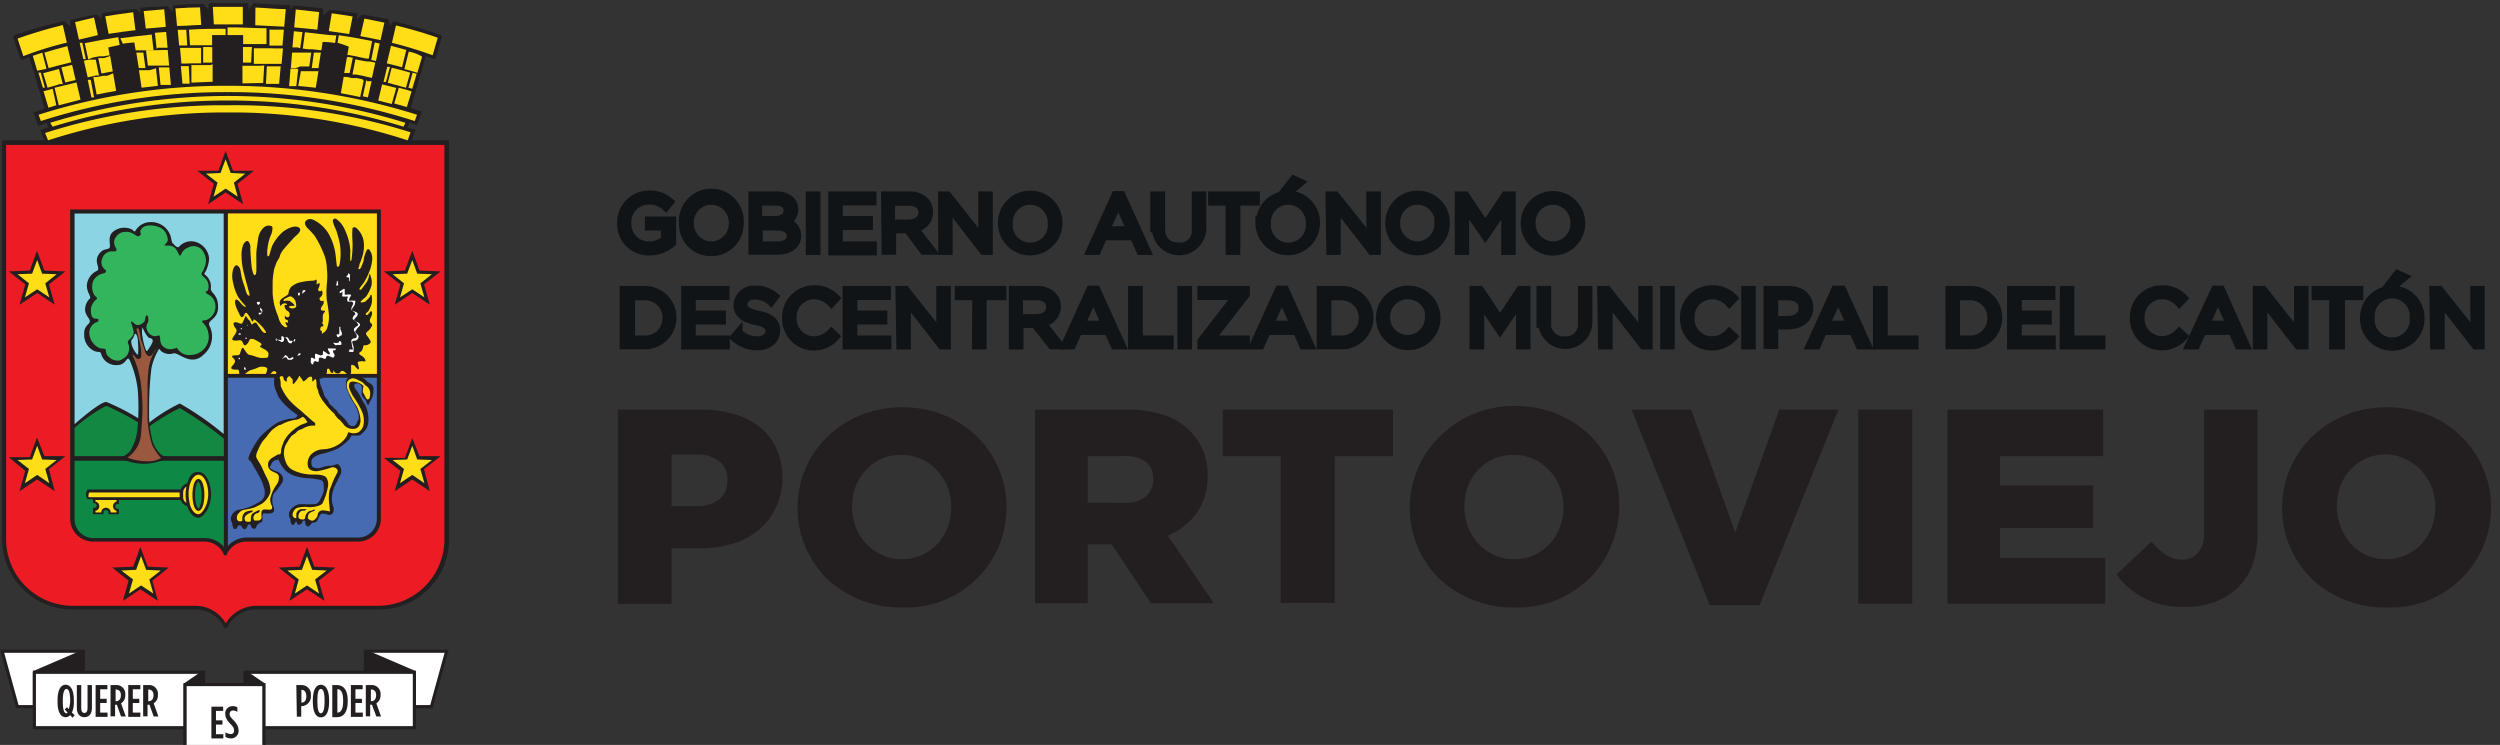 <svg id="Layer_1" data-name="Layer 1" xmlns="http://www.w3.org/2000/svg" viewBox="0 0 142.5 42.46"><rect x="0" y="0" width="142.5" height="42.46" fill="#333333" stroke="none"/><defs><style>.cls-1,.cls-12,.cls-13{fill:#231f20;}.cls-2{fill:#ed1c24;}.cls-3{fill:#8ad4e4;}.cls-4{fill:#138843;}.cls-5{fill:#476bb3;}.cls-6{fill:#ffde17;}.cls-7{fill:#0d8845;}.cls-8{fill:#33b55e;}.cls-9{fill:#9a583e;}.cls-10,.cls-11{fill:#fff;}.cls-11,.cls-12{stroke:#231f20;stroke-width:0.18px;}.cls-11,.cls-13{stroke-miterlimit:10;}.cls-12{stroke-linejoin:bevel;}.cls-13{stroke:#101417;stroke-width:0.48px;}</style></defs><title>portoviejo</title><path class="cls-1" d="M25.13,2a26.75,26.75,0,0,0-2.6-.77h0a.11.11,0,0,0-.11,0l-.2.27-.06-.34a.1.1,0,0,0-.08-.09h0C21.61,1,21.2.92,20.72.83h0a.11.11,0,0,0-.1,0l-.31.31.05-.28a.1.1,0,0,0,0-.1.1.1,0,0,0-.07,0C19.79.67,19.44.62,19,.57l-.13,0h0a.11.11,0,0,0-.09,0L18.42.9V.59a.12.12,0,0,0-.1-.12h0c-.55-.07-.92-.1-1.52-.15h0s-.07,0-.1,0l-.15.24V.4c0-.05,0-.1-.1-.11h0c-.62,0-1.27-.08-1.92-.1h0a.12.12,0,0,0-.08,0l-.29.35V.28A.11.11,0,0,0,14,.18H12a.11.11,0,0,0-.11.11V.57L11.61.23a.12.12,0,0,0-.08,0h0c-.61,0-1,0-1.59.08h0a.11.11,0,0,0-.1.11l0,.29L9.55.35a.12.12,0,0,0-.1,0h0L8.1.43h0C8,.44,8,.49,8,.54V.77L7.78.52a.1.1,0,0,0-.1,0h0C7.06.55,6.5.63,5.87.74h0a.11.11,0,0,0-.09.11v.24L5.53.84a.11.11,0,0,0-.1,0h0c-.54.1-.77.15-1.27.26h0A.13.13,0,0,0,4,1.18v.33l-.31-.29a.14.14,0,0,0-.11,0h0A23.27,23.27,0,0,0,.83,2a.11.11,0,0,0-.07.14l.4,1.19a.11.11,0,0,0,.06.07.14.14,0,0,0,.09,0l.36-.14.87,2.92L2,6.38l-.11,0,.28.78.1,0L2.66,7l.09.26-.35.11-.11,0,.32.88.1,0H23.27l.11,0,.31-.88-.11,0-.35-.11.1-.26.35.11.1,0,.28-.78-.11,0-.54-.17.86-2.95a4.29,4.29,0,0,1,.42.15h.09a.13.13,0,0,0,.06-.07l.35-1.19A.11.11,0,0,0,25.13,2Z"/><path class="cls-1" d="M35.22,23.35H40a6.27,6.27,0,0,1,1.9.27,4,4,0,0,1,1.45.76,3.26,3.26,0,0,1,.92,1.22,3.91,3.91,0,0,1,.33,1.64v0A3.86,3.86,0,0,1,44.19,29a3.46,3.46,0,0,1-1,1.25,4.25,4.25,0,0,1-1.5.76,6.82,6.82,0,0,1-1.9.25H38.28v3.16H35.22Zm4.51,5.5A2,2,0,0,0,41,28.46a1.3,1.3,0,0,0,.46-1.05v0A1.3,1.3,0,0,0,41,26.29a2,2,0,0,0-1.3-.38H38.28v2.94Z"/><path class="cls-1" d="M51.4,34.63A6.17,6.17,0,0,1,49,34.18,6,6,0,0,1,47.15,33a5.76,5.76,0,0,1-1.24-1.82,5.55,5.55,0,0,1-.45-2.23v0a5.61,5.61,0,0,1,1.71-4.06,5.94,5.94,0,0,1,1.89-1.23,6.47,6.47,0,0,1,4.74,0,5.76,5.76,0,0,1,1.88,1.22,5.65,5.65,0,0,1,1.24,1.82,5.51,5.51,0,0,1,.45,2.22v0a5.64,5.64,0,0,1-.45,2.24A5.55,5.55,0,0,1,55.66,33a5.83,5.83,0,0,1-1.89,1.23A6.17,6.17,0,0,1,51.4,34.63Zm0-2.76a2.74,2.74,0,0,0,1.16-.24,2.6,2.6,0,0,0,.88-.64,2.91,2.91,0,0,0,.58-.94,3.33,3.33,0,0,0,.2-1.14v0a3.28,3.28,0,0,0-.2-1.13,3,3,0,0,0-.59-.95,2.84,2.84,0,0,0-.9-.66,2.77,2.77,0,0,0-1.16-.24,2.88,2.88,0,0,0-1.15.23,2.73,2.73,0,0,0-.88.65,2.68,2.68,0,0,0-.57.93,3.33,3.33,0,0,0-.2,1.14v0a3.33,3.33,0,0,0,.2,1.14,3.27,3.27,0,0,0,.58.95,2.81,2.81,0,0,0,.9.65A2.55,2.55,0,0,0,51.42,31.87Z"/><path class="cls-1" d="M59,23.35h5.23a6.47,6.47,0,0,1,2.16.32,3.71,3.71,0,0,1,1.44.89,3.42,3.42,0,0,1,1,2.57v0a3.5,3.5,0,0,1-.62,2.12,3.92,3.92,0,0,1-1.65,1.28l2.63,3.85H65.6l-2.23-3.35H62v3.35H59Zm5.09,5.31a1.88,1.88,0,0,0,1.21-.35,1.18,1.18,0,0,0,.43-1v0a1.17,1.17,0,0,0-.44-1A2.08,2.08,0,0,0,64,26H62v2.65Z"/><path class="cls-1" d="M73,26H69.7V23.35h9.7V26H76.08v8.37H73Z"/><path class="cls-1" d="M86.3,34.63a6.14,6.14,0,0,1-2.37-.45A5.93,5.93,0,0,1,82.05,33a5.65,5.65,0,0,1-1.69-4.05v0a5.59,5.59,0,0,1,.45-2.23,5.67,5.67,0,0,1,1.25-1.83A6,6,0,0,1,84,23.59a6.1,6.1,0,0,1,2.37-.45,6.17,6.17,0,0,1,2.37.45,5.87,5.87,0,0,1,1.88,1.22,5.59,5.59,0,0,1,1.68,4v0a5.81,5.81,0,0,1-.44,2.24A5.55,5.55,0,0,1,90.56,33a6,6,0,0,1-1.9,1.23A6.09,6.09,0,0,1,86.3,34.63Zm0-2.76a2.77,2.77,0,0,0,1.16-.24,2.6,2.6,0,0,0,.88-.64,2.73,2.73,0,0,0,.57-.94,3.12,3.12,0,0,0,.21-1.14v0a3.06,3.06,0,0,0-.21-1.13,2.79,2.79,0,0,0-.58-.95,3,3,0,0,0-.9-.66,2.77,2.77,0,0,0-1.16-.24,2.84,2.84,0,0,0-1.15.23,2.88,2.88,0,0,0-.89.65,3,3,0,0,0-.57.93,3.33,3.33,0,0,0-.19,1.14v0a3.11,3.11,0,0,0,.2,1.14,3.07,3.07,0,0,0,.58.95,2.77,2.77,0,0,0,.89.65A2.63,2.63,0,0,0,86.32,31.87Z"/><path class="cls-1" d="M93,23.35H96.4l2.51,7,2.51-7h3.37L100.3,34.49H97.46Z"/><path class="cls-1" d="M105.92,23.35H109V34.41h-3.08Z"/><path class="cls-1" d="M111,23.35h8.88V26H114v1.67h5.31v2.42H114V31.8H120v2.61h-9Z"/><path class="cls-1" d="M124.53,34.6a5.72,5.72,0,0,1-1.31-.14,4.58,4.58,0,0,1-1.06-.4,4.36,4.36,0,0,1-.86-.59,4.54,4.54,0,0,1-.66-.73l2-1.87a4,4,0,0,0,.82.76,1.6,1.6,0,0,0,.91.27,1.17,1.17,0,0,0,.92-.39,1.68,1.68,0,0,0,.34-1.16v-7h3.05v7a5.41,5.41,0,0,1-.27,1.8,3.5,3.5,0,0,1-.82,1.31,3.64,3.64,0,0,1-1.32.84A5.11,5.11,0,0,1,124.53,34.6Z"/><path class="cls-1" d="M136,34.63a6.17,6.17,0,0,1-2.37-.45A6,6,0,0,1,131.77,33a5.76,5.76,0,0,1-1.24-1.82,5.55,5.55,0,0,1-.45-2.23v0a5.61,5.61,0,0,1,1.71-4.06,6,6,0,0,1,1.9-1.23,6.44,6.44,0,0,1,4.73,0,5.76,5.76,0,0,1,1.88,1.22,5.65,5.65,0,0,1,1.24,1.82,5.51,5.51,0,0,1,.45,2.22v0a5.64,5.64,0,0,1-.45,2.24A5.55,5.55,0,0,1,140.28,33a5.83,5.83,0,0,1-1.89,1.23A6.1,6.1,0,0,1,136,34.63Zm0-2.76a2.72,2.72,0,0,0,1.15-.24,2.64,2.64,0,0,0,.89-.64,3.07,3.07,0,0,0,.57-.94,3.33,3.33,0,0,0,.2-1.14v0a3.28,3.28,0,0,0-.2-1.13,3,3,0,0,0-.59-.95,2.84,2.84,0,0,0-.9-.66A2.74,2.74,0,0,0,136,25.9a2.8,2.8,0,0,0-1.14.23,2.77,2.77,0,0,0-.89.65,2.68,2.68,0,0,0-.57.93,3.33,3.33,0,0,0-.2,1.14v0a3.12,3.12,0,0,0,.21,1.14A3,3,0,0,0,134,31a2.81,2.81,0,0,0,.9.65A2.6,2.6,0,0,0,136.05,31.87Z"/><path class="cls-1" d="M.12,8V30.58h0v.16a4,4,0,0,0,4,4h7a1.82,1.82,0,0,1,1.64,1,.12.12,0,0,0,.1.07.14.14,0,0,0,.11-.07,1.81,1.81,0,0,1,1.63-1h7a4,4,0,0,0,4-4V8Z"/><path class="cls-2" d="M4.13,34.53h7a2,2,0,0,1,1.74,1,2.05,2.05,0,0,1,1.74-1h7a3.79,3.79,0,0,0,3.72-3.74V8.26H.35V30.8a3.8,3.8,0,0,0,3.74,3.73Z"/><path class="cls-1" d="M4,11.94V29.57a1.3,1.3,0,0,0,1.3,1.3h6.34a1.21,1.21,0,0,1,1.1.69s0,.1.1.1.11-.1.11-.1a1.21,1.21,0,0,1,1.1-.69H20.4a1.3,1.3,0,0,0,.93-.38,1.32,1.32,0,0,0,.38-.92V11.94Zm9,9.37V12.17h8.49v9.14Z"/><path class="cls-3" d="M4.25,24.18s1.42-1.27,1.81-1.27a12.18,12.18,0,0,1,2.33,1.27A9.15,9.15,0,0,1,10.25,23a16.88,16.88,0,0,1,2.5,1.74V12.17H4.25Z"/><path class="cls-4" d="M4.25,26h8.51V25a21.8,21.8,0,0,0-2.51-1.74,11.63,11.63,0,0,0-1.86,1.14,15.76,15.76,0,0,0-2.33-1.27,9.12,9.12,0,0,0-1.81,1.26Z"/><path class="cls-5" d="M20.43,30.64H14.07a1.45,1.45,0,0,0-1.08.48V21.53h8.49v8A1.07,1.07,0,0,1,20.43,30.64Z"/><rect class="cls-6" x="12.99" y="12.17" width="8.49" height="9.14"/><path class="cls-7" d="M11.66,30.67H5.32a1.08,1.08,0,0,1-1.07-1.08V26.26h8.51v4.91A1.44,1.44,0,0,0,11.66,30.67Z"/><path class="cls-1" d="M6.8,28.5h3.5a.54.54,0,0,0,.38.35c.12.4.35.66.63.66s.72-.58.72-1.31-.32-1.3-.72-1.3-.51.26-.63.65a.56.56,0,0,0-.38.35H5l0,0a.42.42,0,0,0-.1.28.39.39,0,0,0,.1.28l0,0H5.3v.22h.07a.14.14,0,0,1,.14.14.13.13,0,0,1-.14.13H5.3v.36h.6v-.07c0-.11,0-.16.14-.16s.14.05.14.16v.07h.6V29H6.71a.14.14,0,0,1-.14-.13.14.14,0,0,1,.14-.14h.07v-.21Zm4.5.46c-.05,0-.18-.26-.18-.75s.13-.75.18-.75.19.27.19.75S11.36,29,11.3,29Z"/><path class="cls-6" d="M5.05,28.2a.29.29,0,0,0,0,.14h5.19v-.27H5.09A.34.34,0,0,0,5.05,28.2Z"/><path class="cls-6" d="M10.44,28.07v.27a.35.35,0,0,0,.19.32,2.16,2.16,0,0,1-.05-.46,2.24,2.24,0,0,1,.05-.46A.37.37,0,0,0,10.44,28.07Z"/><path class="cls-6" d="M11.31,27.06c-.21,0-.4.24-.5.59a.1.1,0,0,0,0,0,2.1,2.1,0,0,0-.06.51,2,2,0,0,0,.06.51.13.13,0,0,1,0,.05c.1.35.29.59.5.59s.56-.53.56-1.15S11.61,27.06,11.31,27.06Zm0,2.06c-.23,0-.34-.47-.34-.91s.11-.91.34-.91.34.48.34.91S11.54,29.12,11.3,29.12Z"/><path class="cls-1" d="M11.86,11.64l.33-1.16-.95-.75,1.21,0,.41-1.13.42,1.13,1.2,0-.94.75.32,1.16-1-.67Z"/><polygon class="cls-6" points="12.86 10.75 13.55 11.21 13.33 10.41 13.98 9.9 13.15 9.86 12.86 9.08 12.57 9.86 11.74 9.9 12.4 10.41 12.17 11.21 12.86 10.75"/><path class="cls-1" d="M1.11,17.37l.33-1.16L.5,15.47l1.2-.05.41-1.13.42,1.13,1.2.05-.94.74.33,1.16-1-.67Z"/><polygon class="cls-6" points="2.12 16.49 2.81 16.95 2.58 16.15 3.23 15.63 2.4 15.6 2.12 14.82 1.83 15.6 1 15.63 1.65 16.15 1.42 16.95 2.12 16.49"/><path class="cls-1" d="M22.5,17.37l.32-1.16-.94-.74,1.2-.05.42-1.13.41,1.13,1.21.05-.95.74.33,1.16-1-.67Z"/><polygon class="cls-6" points="23.5 16.49 24.19 16.95 23.96 16.15 24.62 15.63 23.78 15.6 23.5 14.82 23.21 15.6 22.38 15.63 23.03 16.15 22.8 16.95 23.5 16.49"/><path class="cls-1" d="M1.11,28l.33-1.16L.5,26.06l1.2,0,.41-1.13L2.53,26l1.2,0-.94.74L3.12,28l-1-.67Z"/><polygon class="cls-6" points="2.12 27.07 2.81 27.54 2.58 26.73 3.23 26.22 2.4 26.19 2.12 25.41 1.83 26.19 1 26.22 1.65 26.73 1.42 27.54 2.12 27.07"/><path class="cls-1" d="M22.5,28l.32-1.16-.94-.74,1.2,0,.42-1.13L23.91,26l1.21,0-.95.74L24.5,28l-1-.67Z"/><polygon class="cls-6" points="23.5 27.07 24.19 27.54 23.96 26.73 24.62 26.22 23.78 26.19 23.5 25.41 23.21 26.19 22.38 26.22 23.03 26.73 22.8 27.54 23.5 27.07"/><path class="cls-1" d="M7,34.25l.33-1.15-.94-.75,1.2-.05L8,31.17l.42,1.13,1.2.05-.94.75L9,34.25l-1-.66Z"/><polygon class="cls-6" points="8.04 33.37 8.74 33.83 8.51 33.03 9.16 32.52 8.33 32.48 8.04 31.7 7.76 32.48 6.92 32.52 7.58 33.03 7.35 33.83 8.04 33.37"/><path class="cls-1" d="M16.5,34.25l.32-1.15-.94-.75,1.2-.05.42-1.13.42,1.13,1.2.05-.95.75.33,1.15-1-.66Z"/><polygon class="cls-6" points="17.5 33.37 18.19 33.83 17.96 33.03 18.62 32.52 17.79 32.48 17.5 31.7 17.21 32.48 16.38 32.52 17.03 33.03 16.81 33.83 17.5 33.37"/><path class="cls-1" d="M12.43,17.49c0-.76-.47-.78-.41-1.09a.82.82,0,0,0-.3-.71c-.13-.12-.07-.08,0-.22a1.87,1.87,0,0,0,.2-.72,1.08,1.08,0,0,0-.71-.94.91.91,0,0,0-1,.25c-.11.1-.24-.08-.35-.18s-.06-.32-.22-.62a1.16,1.16,0,0,0-1.08-.6,1,1,0,0,0-.85.51c-.06.07-.17-.08-.17-.08a1,1,0,0,0-1.13.15c-.31.3-.06.79-.18.9s-.39,0-.63.41.14.75-.06.88a1,1,0,0,0-.59.83c0,.43.26.63.18.75a.86.86,0,0,0-.28.62c0,.35.28.52.27.69s-.35.25-.32.74a1,1,0,0,0,.52.92c.28.15.41,0,.45.21a.88.88,0,0,0,.9.62c.56,0,.54-.57.72-.29a5.92,5.92,0,0,1,.46,1.67,13.05,13.05,0,0,1,0,2.07,3.06,3.06,0,0,1-.42,1.43,1,1,0,0,1-.69.39l-.16.14h.49a3.33,3.33,0,0,0,1.2.22,3.5,3.5,0,0,0,1.05-.22h.78v-.15c-.56,0-.73,0-.95-.19a1.74,1.74,0,0,1-.49-.9,5.69,5.69,0,0,1-.16-1.54A19.09,19.09,0,0,1,8.63,21,3.41,3.41,0,0,1,9,20c.08-.14.06-.15.17,0a.75.75,0,0,0,.72.14c.3-.06,1,.77,1.71.08a1.35,1.35,0,0,0,.34-1.65C11.77,18.23,12.44,18.24,12.43,17.49ZM7.87,20.17c0,.1-.08,0-.08,0a1.35,1.35,0,0,1-.22-.35.85.85,0,0,1-.09-.36c0-.09.07-.13.12-.22s.08-.28.16-.19a.8.8,0,0,1,.1.42A3.84,3.84,0,0,1,7.87,20.17Zm.76-.53a2.57,2.57,0,0,1-.2.3c0,.07-.08.1-.12,0a3.44,3.44,0,0,1-.19-.76,1.16,1.16,0,0,1,0-.5c0-.08,0,0,.06.1a1.51,1.51,0,0,0,.25.42c.07.09.16.05.24.13S8.68,19.53,8.63,19.64Z"/><path class="cls-6" d="M5.44,28.59a.27.27,0,0,1,0,.53v.09h.33a.27.27,0,0,1,.54,0h.33v-.09a.28.28,0,0,1-.2-.26.28.28,0,0,1,.2-.27V28.5H5.44Z"/><path class="cls-6" d="M13,5.25A34.45,34.45,0,0,1,23.64,6.9l.13-.36A35.75,35.75,0,0,0,13,4.89,35.29,35.29,0,0,0,2.2,6.54l.13.36A34.46,34.46,0,0,1,13,5.25Z"/><path class="cls-6" d="M2.57,7.58,2.74,8A32.5,32.5,0,0,1,13,6.41,32.22,32.22,0,0,1,23.24,8l.16-.46A33.21,33.21,0,0,0,13,6,33.23,33.23,0,0,0,2.57,7.58Z"/><path class="cls-6" d="M2.86,7,3,7.22A33.7,33.7,0,0,1,13,5.73,33.68,33.68,0,0,1,23,7.22L23.11,7A34.23,34.23,0,0,0,13,5.47,34.3,34.3,0,0,0,2.86,7Z"/><path class="cls-6" d="M1,2.2l.33,1a19.16,19.16,0,0,1,2.48-.77l-.23-1A26.59,26.59,0,0,0,1,2.2Z"/><path class="cls-6" d="M22.34,2.44a22.09,22.09,0,0,1,2.32.71l.29-1c-.73-.26-1.53-.49-2.38-.7Z"/><path class="cls-6" d="M20.54,2.06c.4.07.78.15,1.15.23l.22-1-1.14-.23Z"/><path class="cls-6" d="M4.28,1.26l.22,1L5.58,2,5.36,1Z"/><path class="cls-6" d="M8.77,3.93,8.52,4,8.13,4,7.92,4l.15,1L9,4.89l-.11-1Z"/><path class="cls-6" d="M5.93,3.31l-.25,0-.08,0,.18.87h.08l.23-.05.34-.06-.15-.88Z"/><path class="cls-6" d="M9.65,3.84l-.26,0-.27,0H9.05l.1,1,.59,0Z"/><path class="cls-6" d="M6.11,4.32l-.23,0-.36.07-.2,0,.19,1c.36-.07.74-.15,1.11-.21l-.17-1Z"/><path class="cls-6" d="M7.66,2.42l.07.45h0l.19,0,.43,0,.23,0,.17,0-.1-.9c-.61.06-1.21.13-1.79.21L7,2.49C7.32,2.44,7.66,2.42,7.66,2.42Z"/><path class="cls-6" d="M8,3,7.77,3h0l.14.88h0l.18,0,.2,0L8.17,3Z"/><path class="cls-6" d="M9,2.72l.25,0,.3,0-.08-.9-.64.05.1.91Z"/><path class="cls-6" d="M9,2.86l-.35,0-.27,0H8.32l.11.88H8.5l.23,0,.38,0,.24,0,.29,0-.08-.89-.26,0Z"/><path class="cls-6" d="M5.29,3.28l.36-.07.25,0,.35-.06-.08-.44s.29-.08.65-.15l-.08-.44c-.66.1-1.29.21-1.91.34l.2.92Z"/><path class="cls-6" d="M4.69,2.44l-.15,0,.21.93.14,0Z"/><path class="cls-6" d="M5,4.55l.21,1,.15,0-.19-1Z"/><path class="cls-6" d="M5.49,4.3l.15,0L5.46,3.4l-.15,0-.24,0-.29.06L5,4.41l.27-.06Z"/><path class="cls-6" d="M20.87,3.5l-.38-.07-.23-.05h0l-.17.87h0l.22,0,.37.07.24.06.28.06.19-.87-.28-.06Z"/><path class="cls-6" d="M17.89,3l-.12.88.38,0h0l.14-.88h-.05Z"/><path class="cls-6" d="M19.77,3.29l-.15.87h.05l.26,0,.18-.87-.28-.05Z"/><path class="cls-6" d="M21.17,3.42l.26.06.21-1-.28-.06-.2,1Z"/><path class="cls-6" d="M16.83,3.91l-.27,0-.08,1,.41,0L17,3.93Z"/><path class="cls-6" d="M18.08,4.06l-.39,0-.24,0-.3,0L17,4.9,18,5l.15-.94Z"/><path class="cls-6" d="M17.59,2.81a2,2,0,0,1,.24,0l.41.05h.08l.07-.47s.34,0,.71.06l.07-.43C18.59,2,18,1.9,17.38,1.84l-.12.93Z"/><path class="cls-6" d="M17.11,2.75l.13-.92-.49-.05-.08.92.28,0Z"/><path class="cls-6" d="M20.66,4.52l-.32-.07-.27,0-.35-.07-.13,0-.16.93,1.1.22.2-.92Z"/><path class="cls-6" d="M20.88,4.57l-.2.92.29.06.21-.92-.24,0Z"/><path class="cls-6" d="M17.1,3.79l.39,0h.14L17.74,3l-.18,0-.36,0-.28,0-.27,0-.07.88.29,0Z"/><path class="cls-6" d="M19.88,2.66l-.08.48.11,0,.38.07.26.06.34.07.13,0,.19-1c-.61-.12-1.24-.24-1.9-.33l-.07.43A5.62,5.62,0,0,1,19.88,2.66Z"/><path class="cls-6" d="M15.35,2.75c-.17,0-.34,0-.51,0l-.31,0h-.06l0,.89h.38l.48,0,.33,0,.39,0,.08-.88-.41,0Z"/><path class="cls-6" d="M15.28,3.78h-.07l-.05,1,.75,0,.09-1-.38,0Z"/><path class="cls-6" d="M13.85,2.68l0,.89h.46l.05-.89h-.48Z"/><path class="cls-6" d="M15.36,1.69l0,.91h0l.33,0,.41,0,.08-.91Z"/><path class="cls-6" d="M12,2.68h-.42l0,.89h.52l0-.88Z"/><path class="cls-6" d="M10.83,2.58l.44,0h.25l.49,0h.08V2l.77,0V1.64c-.7,0-1.4,0-2.09.05l.06.89Z"/><path class="cls-6" d="M13.86,2v.51H14l.55,0h.32l.32,0,0-.9c-.73,0-1.47-.06-2.22-.05V2C13.38,2,13.86,2,13.86,2Z"/><path class="cls-6" d="M10.67,2.59l-.05-.89-.49,0,.08.89.35,0Z"/><path class="cls-6" d="M10.62,3.77l-.31,0,.09,1,.41,0-.05-1Z"/><path class="cls-6" d="M10.9,3.61l.39,0h.17l0-.88h-.18l-.4,0-.31,0-.31,0,.08.89.31,0Z"/><path class="cls-6" d="M14.81,3.75l-.32,0h-.67l0,1L15,4.73l.06-1Z"/><path class="cls-6" d="M12,3.71l-.44,0H11.3l-.39,0,0,1,1.21-.05,0-1Z"/><path class="cls-6" d="M3.37,4.79l.21,0-.22-.86-.9.24L2.71,5l.66-.19Z"/><path class="cls-6" d="M3.5,3.84l.22.86.59-.14h0l-.2-.86h0Z"/><path class="cls-6" d="M2.48,5.2h0l.28.94L3.21,6,3,5.06Z"/><path class="cls-6" d="M2.65,3.92,2.41,3l-.54.18.25.85h0Z"/><path class="cls-6" d="M4.06,3.55h0l-.22-.92c-.45.11-.92.25-1.31.37l.24.88C3.21,3.76,3.64,3.65,4.06,3.55Z"/><path class="cls-6" d="M2.56,5l-.24-.86-.13,0h0l.25.85h0Z"/><path class="cls-6" d="M4.36,4.7h0L3.11,5l.24,1,1.24-.32Z"/><path class="cls-6" d="M22,4.67l.23-.86-.16,0-.21.86h0Z"/><path class="cls-6" d="M22.91,3.85l.25-1-.87-.24-.24,1,.85.22Z"/><path class="cls-6" d="M22.54,5l-.76-.19-.22.92.77.2L22.59,5Z"/><path class="cls-6" d="M23.3,2.94l-.25,1c.25.06.5.13.74.21l.27-.92C23.9,3.12,23.62,3,23.3,2.94Z"/><path class="cls-6" d="M22.73,5l-.26.9.72.2.27-.89-.26-.08Z"/><path class="cls-6" d="M22.88,4l-.55-.14-.23.86.46.12.25.07.33.09.24-.86L22.89,4Z"/><path class="cls-6" d="M23.28,5l.22.06.25-.85-.23-.07Z"/><path class="cls-8" d="M7.13,13.22a.61.61,0,0,0-.5.26.48.48,0,0,0-.09.5c0,.08.12.2.1.26s0,.1-.21.09a.57.57,0,0,0-.6.4.53.53,0,0,0,.16.64c.13.1,0,.19-.07.21a.85.85,0,0,0-.56.35.91.91,0,0,0,0,.86c.08.15.26.16.12.29a.79.79,0,0,0-.3.6c0,.34.1.47.23.48s.18,0,.2.06,0,.1-.09.14a.65.65,0,0,0-.43.63,1,1,0,0,0,.58.85c.19.05.34,0,.36.12s0,.25.21.41a.69.69,0,0,0,.56.18,1,1,0,0,0,.46-.32.77.77,0,0,0,.07-.58c-.06-.14-.06-.19,0-.25s.31-.26.29-.47a2.71,2.71,0,0,0-.15-.54c0-.06,0-.08.06-.05s.19.19.32.19a.5.5,0,0,0,.42-.28c0-.18.08-.32.11-.28s.07.05.08.25-.18.33-.09.54a.53.53,0,0,0,.31.37c.26.09.32-.05.4,0s0,.24.12.5a.59.59,0,0,0,.67.25c.2,0,.15-.13.25,0a.8.8,0,0,0,.8.35,1.07,1.07,0,0,0,.72-.35,1,1,0,0,0,.23-.91c-.07-.47-.4-.59-.34-.67s.16,0,.34-.11a.84.84,0,0,0,.41-.77.75.75,0,0,0-.44-.65c-.2-.13-.1-.16,0-.2a.65.65,0,0,0-.2-.76c-.31-.25-.06-.25,0-.54a.91.91,0,0,0,0-.82.65.65,0,0,0-.92-.34c-.48.19-.37.65-.52.39S10,14,9.56,14s.06-.08,0-.4-.22-.66-.83-.74-.75.27-.73.37.06.14,0,.17-.07.09-.17.06S7.47,13.17,7.13,13.22Z"/><path class="cls-9" d="M9.18,26.11a3.31,3.31,0,0,1-.51-.75,6.38,6.38,0,0,1-.26-1.45c0-.45,0-1.58,0-2a7.4,7.4,0,0,1,.08-1,2.42,2.42,0,0,1,.31-.84A1.12,1.12,0,0,0,9,19.75s0-.09,0,0-.16.21-.22.32-.17.23-.26.23-.21-.09-.27-.32S8,19.37,8,19.14l-.09-.41a.18.18,0,0,0-.11,0c-.06,0,0,.07,0,.11s.16.62.2.84a2.52,2.52,0,0,1,.05.64.17.17,0,0,1-.29.09,1.19,1.19,0,0,0-.2-.22s0,.12.07.23A5.49,5.49,0,0,1,8,21.66a11.79,11.79,0,0,1,.12,1.62c0,.46-.06,1.19-.08,1.45a1.79,1.79,0,0,1-.77,1.35,2.94,2.94,0,0,0,1.06.21A1.48,1.48,0,0,0,9.18,26.11Z"/><path class="cls-1" d="M14.71,13.62A1.08,1.08,0,0,1,15,13a.46.46,0,0,1,.28-.14c.1,0,.22,0,.25.1a1,1,0,0,1-.11.49,2.64,2.64,0,0,0-.17.7,1.34,1.34,0,0,0,0,.46s.08,0,.1-.06.11-.4.17-.55a2.55,2.55,0,0,1,.61-.79c.28-.21.7-.4.92-.23s-.19.46-.26.53-.58.64-.68.77a1.5,1.5,0,0,0-.16.3c0,.09-.09.2-.13.27a1.29,1.29,0,0,0-.13.32.93.93,0,0,0-.09.35,3.45,3.45,0,0,0-.06.57c0,.13,0,.47,0,.61s.06.55.11.74a4.84,4.84,0,0,0,.21.61,1.09,1.09,0,0,0,.21.46c.11.1.19.17.27.14s0-.09,0-.12a.21.21,0,0,1-.07-.14c0-.06.07,0,.13,0s0-.08,0-.13-.11,0-.15-.1,0-.16,0-.18,0,.09.12.1.13-.06.14-.15a.21.21,0,0,0-.13-.21.34.34,0,0,1-.16-.3c0-.08.17,0,.13-.08s-.26-.06-.31.05-.08,0-.1-.13A.32.32,0,0,1,16.1,17c.07-.06.32-.19.34-.25a.68.68,0,0,1,.16-.4,1.19,1.19,0,0,1,.57-.27,3.64,3.64,0,0,1,.62-.08.54.54,0,0,0,.26-.07s0,.08,0,.16,0,.16,0,.13a.73.73,0,0,0,.14-.1s.07.07,0,.23-.08.21,0,.24a.09.09,0,0,0,.13-.05s.1.08.05.25-.19.15-.15.27a.13.13,0,0,0,.21.07s.05.09,0,.2-.14.18-.14.28.12.1.17.1.08,0,.06.06a.45.45,0,0,0-.12.21c0,.13,0,.13,0,.18s0,.16,0,.2-.09,0-.12,0-.07,0,0,0,.1.08.13.13a.08.08,0,0,1,0,.11s-.11,0-.14.08,0,.15,0,.16.09,0,.08.1,0,.08.06.05a.52.52,0,0,0,.24-.3,2,2,0,0,0,.1-.71,6.93,6.93,0,0,0-.12-.85,4.88,4.88,0,0,1,0-.95,3.82,3.82,0,0,0,0-.88,2.34,2.34,0,0,0-.18-.85,6,6,0,0,0-.51-1c-.18-.23-.37-.4-.45-.49s-.15-.25-.07-.35.25-.22.59,0a2,2,0,0,1,.7.68,3.25,3.25,0,0,1,.38,1c.05.23.07.59.09.72s0,.19.08.19.08-.07.11-.19a3.52,3.52,0,0,0,0-1.12,7.07,7.07,0,0,0-.21-.78,2.14,2.14,0,0,1-.19-.5c0-.11.06-.17.18-.14a1.44,1.44,0,0,1,.48.57,3.65,3.65,0,0,1,.25.68,2.9,2.9,0,0,1,.09.62,3.8,3.8,0,0,0,0,.54s.06,0,.07-.09.05-.44.05-.57a4.72,4.72,0,0,0,0-.52,4.3,4.3,0,0,1,0-.66c0-.07.08-.12.2-.06a1.23,1.23,0,0,1,.44.79,1.91,1.91,0,0,1-.07.82,3.26,3.26,0,0,1-.17.47c0,.13-.09.23-.05.27s.09,0,.13-.07a3.21,3.21,0,0,0,.16-.41c0-.15.09-.41.14-.52s.1-.16.17-.11a.81.81,0,0,1,.18.52,2.22,2.22,0,0,1-.16.72,3.92,3.92,0,0,1-.34.68c-.13.16-.24.29-.23.34s.08.05.12,0l.27-.37a1,1,0,0,0,.15-.36c0-.1,0-.14.05-.12a1,1,0,0,1,.1.62,2.07,2.07,0,0,1-.31.65c-.12.13-.31.24-.31.31s.18,0,.23,0a1.85,1.85,0,0,0,.25-.24.25.25,0,0,0,.07-.14s.05-.06.07,0a1.26,1.26,0,0,1,0,.5,2.21,2.21,0,0,1-.18.4c-.05.07-.17.11-.15.18s.1.06.14,0a2,2,0,0,1,.15-.18s.07,0,.07.14-.13.29-.13.39a.18.18,0,0,0,.09.18.13.13,0,0,1,0,.19.86.86,0,0,1-.24.28c-.12.11-.05.17,0,.24a3.11,3.11,0,0,1,.2.3c0,.05,0,.08-.06.14a.46.46,0,0,1-.23.09c-.09,0-.12,0-.13.05s-.05.26-.14.31-.12.1-.07.16.34.16.33.4c0,0-.07,0-.11,0a.25.25,0,0,0-.17,0c-.05,0-.15,0-.16.06a2,2,0,0,0,.07.3c0,.12,0,.1-.06.08s-.17-.2-.24-.22-.16-.05-.15.05,0,.32,0,.37-.1.22-.32,0-.32,0-.3,0-.15.1-.28,0S19,21,19,21.17s-.16.08-.19-.05-.18-.16-.17,0-.1.3-.07.37-.15,0-.21-.09-.11.1,0,.17-.11,0-.14,0a1.24,1.24,0,0,0,.08.45,3.89,3.89,0,0,1,.16.44.56.56,0,0,0,.17.28.64.64,0,0,1,.13.24c0,.06.16.14.21.21l.11.11a.64.64,0,0,1,.13.12,1,1,0,0,0,.12.17,1.72,1.72,0,0,1,.26.23c.06.06.15.18.2.24s.08.17.15.19.21.08.29,0,.09-.08.11-.14,0-.07.05-.13.05-.06.05-.12a.88.88,0,0,0,0-.24,1.32,1.32,0,0,0-.12-.35,2.49,2.49,0,0,0-.15-.29,3.48,3.48,0,0,1-.23-.38,1.53,1.53,0,0,0-.11-.29.88.88,0,0,1-.11-.5.44.44,0,0,1,.37-.41,1,1,0,0,1,.87.38.6.6,0,0,1,.31.25,1.1,1.1,0,0,1-.13.77c-.11.21-.15.33-.17.3a1.44,1.44,0,0,1-.09-.2c0-.09-.21-.23-.25-.36a1.22,1.22,0,0,1,0-.42.26.26,0,0,0-.31-.26c-.17,0-.18.18,0,.39s.34.63.49.82A1.88,1.88,0,0,1,21,24a.9.9,0,0,1-.33.68h0a.64.64,0,0,1-.18.14,2.3,2.3,0,0,1-.45,0,.94.94,0,0,1-.24.33,3.12,3.12,0,0,1-.59.44,5.32,5.32,0,0,1-.77.26A1.25,1.25,0,0,0,18,26c-.1.05-.26.16-.25.33s0,.27.15.32a.61.61,0,0,0,.42,0,1.74,1.74,0,0,1,.41-.1,1,1,0,0,0,.4-.07c.1-.06.19,0,.24.09a.51.51,0,0,1,.07.4c-.05.14-.19.39-.31.64a1.77,1.77,0,0,0-.21.71,1.17,1.17,0,0,0,.07.53.52.52,0,0,1,0,.36.25.25,0,0,1-.3.13.81.81,0,0,0-.29-.06c-.08,0-.12,0-.21.18s-.11.27-.22.31-.16,0-.2.05-.16.23-.24.19a.26.26,0,0,1-.13-.18.64.64,0,0,1,0-.14.2.2,0,0,0-.13,0c-.06,0,0,.09-.08.14a.23.23,0,0,1-.17.08c-.05,0-.07-.05-.1-.12s-.05-.1-.07-.05-.08.16-.14.18-.16-.08-.15-.26a.41.41,0,0,0-.06-.17.42.42,0,0,1,.08-.45.78.78,0,0,1,.58-.31,6.47,6.47,0,0,0,.83,0,.42.42,0,0,0,.25-.24,2.57,2.57,0,0,0,.21-.49,1.24,1.24,0,0,0,0-.32c0-.1,0-.27-.18-.32a3.77,3.77,0,0,0-.72-.1,3,3,0,0,1-.88-.18,1.54,1.54,0,0,1-.44-.3,2.21,2.21,0,0,1-.3-.45c-.05-.13-.06-.13-.06-.13a1,1,0,0,0-.21.05.44.44,0,0,0-.18.16c0,.09-.13.18-.09.26a.91.91,0,0,0,.38.2.59.59,0,0,1,.31.25.41.41,0,0,1,0,.4c-.09.14-.19.27-.27.38s-.23.22-.25.35a1,1,0,0,0,0,.55c.09.2.12.43-.13.46s-.27,0-.36,0-.11.08-.11.15,0,.2,0,.27-.14.11-.23.18-.08.07-.12.17a.14.14,0,0,1-.19.1.27.27,0,0,1-.12-.16c0-.09-.14-.13-.19,0s-.12.24-.22.18-.14-.19-.2-.21a.15.15,0,0,0-.16.1c0,.08-.13.16-.2.1s-.08-.26-.11-.35-.07-.1-.06-.22a.57.57,0,0,1,.42-.51,3.47,3.47,0,0,0,.68-.18,4.2,4.2,0,0,0,.55-.29.54.54,0,0,0,.27-.36.94.94,0,0,0-.06-.51,2.1,2.1,0,0,0-.14-.38c-.05-.12-.34-.63-.44-.78a1.31,1.31,0,0,0-.17-.28.17.17,0,0,1-.11-.14c0-.09.06-.22.17-.45a4.89,4.89,0,0,1,.48-.77,5,5,0,0,1,1-.83,2.58,2.58,0,0,1,.79-.23c.24,0,.28-.07.31-.11s.08-.05,0-.13a4.31,4.31,0,0,1-.72-.6,2.42,2.42,0,0,1-.36-.48.58.58,0,0,0-.06-.17,1.88,1.88,0,0,1-.13-.38,1.62,1.62,0,0,1,0-.5c.05-.16.15-.22.1-.28a.15.15,0,0,0-.23,0,.82.82,0,0,1-.22.19c-.08.07-.22.07-.18,0s.18-.38.09-.44a.6.6,0,0,0-.52,0,2.11,2.11,0,0,1-.41.14,1.41,1.41,0,0,0-.33.24c-.07.07-.29.12-.3,0s0-.28-.11-.27-.35,0-.35-.1.25-.26.21-.41-.16-.17-.16-.24.12-.06.26-.07.16,0,.22-.19.1-.3.18-.19.2.32.3.35a2.44,2.44,0,0,1,.42.12,1,1,0,0,0,.46.06c.17,0,.21,0,.23-.16s-.05-.24-.28-.36-.24-.14-.15-.19,0-.1,0-.13a3.19,3.19,0,0,0-.39-.22.34.34,0,0,0-.24,0s-.09.22-.17.28-.13.1-.19,0-.06-.26-.29-.22-.37,0-.35-.09.22-.29.24-.44-.07-.12-.15-.32.1-.21.25-.15.19.08.24,0S14,18,14,18s.1.13.16.21.05,0,.12.16.07.15.13.09.17-.12.24,0l.17.25c.08.1.14.23.25.26s.13,0,0-.19-.43-.47-.53-.54-.09,0-.11.06-.08,0-.11-.07-.21-.41-.3-.4-.08.15-.18.23-.17-.1-.24-.25a2.12,2.12,0,0,1-.2-.52c0-.13,0-.27.12-.2s.15.14.21.2.15.18.23.19.08,0,0-.08a4.46,4.46,0,0,1-.37-.45,2.7,2.7,0,0,1-.3-.83,1.43,1.43,0,0,1,0-.78c.08-.19.16-.25.23-.21a.4.4,0,0,1,.19.3,3.87,3.87,0,0,0,.2.82c.1.27.13.52.23.58s.09,0,.08-.07-.25-.89-.3-1.13a3.8,3.8,0,0,1-.15-1,1.67,1.67,0,0,1,.1-.7c.09-.15.23-.28.32-.12a.54.54,0,0,1,.08.35c0,.14.05,1,.1,1.2s.08.33.15.32.08-.11.09-.2,0-.76,0-1S14.69,13.83,14.71,13.62Z"/><path class="cls-6" d="M14,29.18a.44.44,0,0,0-.19.36c0,.12,0,.09,0,.14a.23.23,0,0,1-.25,0s-.07-.06-.06-.18a.36.36,0,0,1,.13-.27.49.49,0,0,1,.34-.18,3.71,3.71,0,0,0,.55-.13l.36-.18a1.06,1.06,0,0,0,.33-.3,1.11,1.11,0,0,0,.19-.35.62.62,0,0,0,0-.27,1.56,1.56,0,0,0-.11-.41c-.05-.12-.22-.44-.31-.66a3.28,3.28,0,0,0-.25-.46c-.1-.17-.13-.22-.13-.31a.89.89,0,0,1,.11-.33,2.69,2.69,0,0,1,.23-.45c.08-.12.17-.2.25-.3a3,3,0,0,1,.31-.38,2,2,0,0,1,.42-.29c.11,0,.25-.12.41-.17a3.24,3.24,0,0,1,.49-.13.62.62,0,0,0,.28-.08c.09-.05.14-.11.2-.07a.67.67,0,0,1,.14.15c0,.05.11.08.06.14s-.27.1-.41.18a2.9,2.9,0,0,0-.57.44,2.13,2.13,0,0,0-.35.49c-.05.15-.1.25-.13.38s0,.22-.05.3-.11,0-.23.09-.48.2-.48.53.26.39.38.45.2.09.23.21a.67.67,0,0,1-.12.48,2.13,2.13,0,0,0-.37.83.9.9,0,0,0,.11.42c0,.09,0,.13-.05.17a1,1,0,0,1-.3,0c-.09,0-.21,0-.25.11a1.27,1.27,0,0,0,0,.34.2.2,0,0,1-.17.18c-.09,0-.21,0-.24,0a.25.25,0,0,1-.05-.21.29.29,0,0,1,.17-.2c.1,0,.17-.08.18-.13s0-.09-.16,0-.25.11-.29.2a.48.48,0,0,0-.05.23c0,.1,0,.17-.06.18s-.25,0-.27-.06-.07-.19.05-.3a.92.92,0,0,1,.32-.18c.09-.05.09-.12,0-.1A1,1,0,0,0,14,29.18Z"/><path class="cls-6" d="M16,22a2.83,2.83,0,0,0,.51.83,4.88,4.88,0,0,0,.53.49c.21.16.29.26.39.34s.29.26.4.35.14.09.14.16,0,.1-.06.09,0,0-.13,0a1.12,1.12,0,0,0-.48.15c-.12.08-.29.08-.38.2s-.28.19-.36.31a3.81,3.81,0,0,0-.3.49,1.32,1.32,0,0,0-.08.47,1.65,1.65,0,0,0,.11.45.81.81,0,0,0,.44.48,2.52,2.52,0,0,0,1.06.24c.34,0,.7,0,.83.2a.77.77,0,0,1,.06.56,3.69,3.69,0,0,1-.29.87c-.13.19-.58.23-.78.23a1.63,1.63,0,0,0-.7.05.46.46,0,0,0-.23.43.21.21,0,0,0,.21.15s0-.18,0-.25a.34.34,0,0,1,.28-.27c.22,0,.31,0,.31,0s0,0-.06.06-.22,0-.28.07a.33.33,0,0,0-.13.26c0,.1,0,.18.21.2s.15-.11.2-.22a.46.46,0,0,1,.24-.27c.11,0,.22-.09.27-.07s0,.07-.07.09-.26.11-.28.2-.07.18,0,.24.19.13.29.08a.5.5,0,0,0,.24-.3c0-.15.11-.27.3-.27a2.11,2.11,0,0,1,.37.06c.05,0,0-.15,0-.32a2.68,2.68,0,0,1,0-.88c.09-.21.21-.56.32-.77s.18-.32.13-.41a.3.3,0,0,0-.35-.12,4.67,4.67,0,0,1-.82.21c-.24,0-.44-.07-.5-.25a.77.77,0,0,1,.15-.68,1,1,0,0,1,.7-.32,1.7,1.7,0,0,0,.83-.24,1.42,1.42,0,0,0,.5-.47c.1-.16.08-.3.18-.25a.66.66,0,0,0,.49,0,.65.65,0,0,0,.32-.5,1.36,1.36,0,0,0-.09-.68,5.09,5.09,0,0,0-.47-.82,2.16,2.16,0,0,1-.28-.59c0-.15,0-.29.19-.31a.93.93,0,0,1,.52.15c.13.1.1.08.11.13s-.07.28,0,.37.14.32.22.36.17-.06.17-.31a.52.52,0,0,0-.28-.49,1.34,1.34,0,0,0-.21-.21c-.08,0-.36-.23-.55-.18s-.36.18-.27.57a4.7,4.7,0,0,0,.53,1,2,2,0,0,1,.23.81c0,.31-.16.45-.29.48a.66.66,0,0,1-.61-.16c-.18-.21-.26-.34-.37-.39l-.14-.17c-.07-.07-.06-.13-.15-.19a4,4,0,0,1-.5-.56,2,2,0,0,1-.34-.59c0-.13-.09-.25-.1-.32s0-.46-.07-.44-.12.13-.16.13,0-.23-.06-.26-.14,0-.23.07a.59.59,0,0,1-.24.19c-.06,0,0-.05-.09-.14s-.12-.23-.15-.16a1.54,1.54,0,0,1-.31.44c-.11.07,0-.26-.11-.31s-.05-.18-.19-.1a.21.21,0,0,0-.07.28s-.19,0-.21-.2a.11.11,0,1,0-.22,0C16,21.68,16,21.85,16,22Z"/><path class="cls-6" d="M16.17,17.17a.12.12,0,0,1,.08-.15c.11-.05.25-.15.35-.12a.57.57,0,0,1,.25.28c0,.09.08.28,0,.34a.3.3,0,0,1-.36,0c-.07-.06.08-.08.08-.08s.19,0,.21,0,0-.12-.26-.28A.61.61,0,0,0,16.17,17.17Z"/><path class="cls-10" d="M17.09,16.83s0-.09,0-.13-.09,0-.1,0,0,.11,0,.13S17.07,16.83,17.09,16.83Z"/><path class="cls-10" d="M17.24,16.73a.13.13,0,0,1,0-.09c0-.05,0-.09.08-.1s.09,0,.09,0a.17.17,0,0,1-.1.13S17.26,16.76,17.24,16.73Z"/><path class="cls-10" d="M14.08,18.56l0-.06s0,0,0,0,0-.06,0,0l.05.07S14.15,18.57,14.08,18.56Z"/><path class="cls-10" d="M13.72,18.71s0,.05.06.07,0,0,0,0a.08.08,0,0,0,0-.07s0,0,0,0S13.72,18.69,13.72,18.71Z"/><path class="cls-10" d="M13.69,19s-.06,0-.08,0,0,0,0,.07,0,0,.06,0,.06,0,.07,0A.09.09,0,0,0,13.69,19Z"/><path class="cls-10" d="M14,19.24a.21.21,0,0,0,0,.08,0,0,0,0,0,.06,0s0,0,0-.06,0,0,0,0S14,19.22,14,19.24Z"/><path class="cls-10" d="M13.63,20.75s0,0,0,0,0,0,0,0,.05,0,.05,0A0,0,0,0,0,13.63,20.75Z"/><path class="cls-10" d="M13.67,20.4s0,0-.06,0,0,0,0,.07a.07.07,0,0,0,.06,0S13.69,20.43,13.67,20.4Z"/><path class="cls-10" d="M13.94,20.93A.07.07,0,0,1,14,21s0,0,0,.07,0,0-.06,0a.1.1,0,0,1,0-.14Z"/><path class="cls-10" d="M14.7,16.94c0,.07,0,.12,0,.13s0,0,0,0,0-.06,0-.1S14.7,16.89,14.7,16.94Z"/><path class="cls-10" d="M14.79,17.21s-.12,0-.14,0,0,.05,0,.09a.14.14,0,0,0,.06.07s0,0,.05,0a.1.1,0,0,1,.05-.06s0,0,0-.07S14.84,17.17,14.79,17.21Z"/><path class="cls-10" d="M14.82,17.48s0,.08.07.11a.33.33,0,0,1,.06.1.1.1,0,0,1,0,.08.21.21,0,0,1-.1.14.08.08,0,0,1-.1,0s0-.05,0-.08a.07.07,0,0,1,.07,0s.08,0,.09,0,0,0,0-.07-.06-.05-.08-.1,0-.06,0-.08S14.8,17.46,14.82,17.48Z"/><path class="cls-10" d="M15.73,19.3a.09.09,0,0,0,0,.1s0,.05.06,0,0-.05.08,0l.13.07s.09.06.13,0a.13.13,0,0,0,.06-.09.49.49,0,0,1,0-.13s.07,0,.09,0l.08.09s.05.11.06.14a.17.17,0,0,0,.13.09c.06,0,.07,0,.1-.07s.07-.06,0-.07-.1,0-.12,0,0,0-.05-.06a.49.49,0,0,0-.08-.13.16.16,0,0,0-.14,0s0,0-.06,0-.05-.07-.07-.07-.08,0-.09,0a.25.25,0,0,0,0,.12s0,.06,0,.08a.09.09,0,0,1-.09,0s0,0-.07,0a.17.17,0,0,0-.13,0C15.78,19.27,15.74,19.26,15.73,19.3Z"/><path class="cls-10" d="M16.77,19.35s0,0,0,0,0-.06.05,0,0,0,0,.06,0,.05-.05.05,0,0-.05,0Z"/><path class="cls-10" d="M16.1,20.44l.08-.1a.18.18,0,0,0,.06-.09s0,0,.05,0a.61.61,0,0,1,.12.09c0,.05.06.09.1.09a.18.18,0,0,0,.11-.05s.06-.05.09,0a.08.08,0,0,1,0,.08s-.06,0-.09.05l-.08,0s0,0-.06,0a.14.14,0,0,1-.12-.07s0-.09-.08-.07-.12,0-.14.06S16.1,20.47,16.1,20.44Z"/><path class="cls-10" d="M17,20.21s0-.08.06-.07,0,0,.06,0,0,0,0,.07-.06,0-.1.05,0,0-.06,0S17,20.23,17,20.21Z"/><path class="cls-10" d="M17.72,20.66a.19.19,0,0,1,0-.14s0-.11,0-.12a.2.2,0,0,1,.11,0s.1.07.13.05,0,0,0-.06a.81.81,0,0,1,0-.22s.07,0,.09,0a1.44,1.44,0,0,0,.16.07c.05,0,.1.05.13,0s.06,0,.07,0a1.2,1.2,0,0,1,0-.19c0-.05,0-.06,0-.05a.86.86,0,0,1,.21.13.25.25,0,0,0,.17.07s0,0,0,0a.15.15,0,0,0,0-.1,1,1,0,0,1-.1-.18s0-.05,0-.06l.09,0,.12,0a.38.38,0,0,0,.15,0s.08,0,.08,0,0,.08,0,.09a.14.14,0,0,1-.14,0A.11.11,0,0,0,19,20a.08.08,0,0,0,0,.1.3.3,0,0,1,.07.15c0,.07-.05.15-.12.13s-.18-.09-.24-.1a.1.1,0,0,0-.12.09c0,.06-.06.1-.12.08a.65.65,0,0,0-.23-.07.11.11,0,0,0-.07.12c0,.06,0,.13-.05.13s-.17-.1-.23,0,0,.12-.06.14S17.72,20.68,17.72,20.66Z"/><path class="cls-10" d="M19,19.54s0,0,.1,0a.13.13,0,0,0,.12,0s.07,0,.08,0,0-.1.05-.1a.1.1,0,0,1,.09.06.15.15,0,0,1,0,.16c-.05,0-.08,0-.13,0s-.06,0-.09,0-.08.05-.12,0S19,19.58,19,19.54Z"/><path class="cls-10" d="M19.34,18.65c0,.06,0,.06,0,.11a.55.55,0,0,1,0,.18c0,.07,0,.08,0,.11s-.05,0-.08,0-.08,0-.07.06a.15.15,0,0,0,.07.11s0,0,.06,0a.17.17,0,0,1,.1-.09.06.06,0,0,0,.06-.05.2.2,0,0,0,0-.11,1.8,1.8,0,0,0-.08-.21c0-.05,0-.06,0-.11s0-.05-.05,0S19.34,18.61,19.34,18.65Z"/><path class="cls-10" d="M19.91,20s0,0,0-.07a.14.14,0,0,1,.12,0s.05,0,.07,0a.07.07,0,0,0,0-.08,2.14,2.14,0,0,1-.05-.23c0-.09-.06-.21,0-.26a.24.24,0,0,1,.15-.08c.06,0,.12,0,.12-.06a.2.2,0,0,0,0-.15,1.18,1.18,0,0,1-.14-.23.15.15,0,0,1,.05-.16c.06-.06.14-.09.16-.12s.05-.07,0-.1a.37.37,0,0,0-.15-.17c-.09-.06-.15-.1-.14-.16a.37.37,0,0,1,.1-.17s.06,0,.05-.08a.18.18,0,0,0-.09-.11.38.38,0,0,1-.13-.12s0-.06,0-.11l.09-.19a.08.08,0,0,0,0-.09.1.1,0,0,0-.08-.07s-.13,0-.18,0-.06,0-.06-.07a.16.16,0,0,1,0-.12s.05-.09,0-.1,0,0-.05,0a.87.87,0,0,1-.23,0,.11.11,0,0,1,0-.12c0-.05,0-.08,0-.11s0-.05-.06,0-.09.05-.1,0,0,0,0-.05l.21-.15s.08,0,.08,0,0,.09,0,.14,0,.17,0,.18a.33.33,0,0,0,.14,0,.33.33,0,0,1,.14,0c.07,0,.09,0,.08.06a.68.68,0,0,0-.11.21c0,.09,0,.09.07.08s.2,0,.26,0,0,.12,0,.19-.15.22-.16.29,0,.07,0,.09a1.24,1.24,0,0,1,.28.11c.05.05.06.1,0,.2s-.2.17-.15.23a1.28,1.28,0,0,0,.21.13c.09.05.13.11.11.16s-.16.16-.2.24-.09.1-.07.15.13.13.17.19a.15.15,0,0,1,0,.15.26.26,0,0,1-.17.15c-.1,0-.18,0-.17.1a1.44,1.44,0,0,0,.07.23.62.62,0,0,1,0,.23c0,.07,0,.09-.06.08s-.21,0-.22,0S19.94,20,19.91,20Z"/><path class="cls-10" d="M19.77,15.8s-.05-.06,0-.08.06-.05.07-.07,0-.08,0-.07a.13.13,0,0,1,.1.06.5.5,0,0,1,0,.2c0,.07,0,.21,0,.21s0,0-.05-.07a.8.8,0,0,0,0-.18s0-.06,0,0S19.82,15.79,19.77,15.8Z"/><path class="cls-10" d="M20.14,16.2s0-.11,0-.09,0,0,0,.07S20.14,16.25,20.14,16.2Z"/><path class="cls-10" d="M19.16,16.27s.1,0,.11,0a.34.34,0,0,0,0-.1.11.11,0,0,1,0-.08s0-.07,0-.06-.05,0-.07,0,0,0,0,.09A.39.39,0,0,0,19.16,16.27Z"/><path class="cls-10" d="M19.26,16.48s0-.07,0-.1,0-.06,0,0,0,.05,0,.08a.08.08,0,0,1,0,0,0,0,0,0,1-.05,0S19.26,16.49,19.26,16.48Z"/><polygon class="cls-11" points="4.75 40.28 0.99 40.28 0.12 37.12 4.75 37.12 4.75 40.28"/><polygon class="cls-12" points="4.75 40.28 1.96 41.47 1.96 38.32 4.75 37.12 4.75 40.28"/><rect class="cls-11" x="1.96" y="38.32" width="9.64" height="3.16"/><polygon class="cls-12" points="11.6 41.45 10.55 42.7 10.55 39.02 11.6 38.3 11.6 41.45"/><polygon class="cls-11" points="20.83 40.28 24.59 40.28 25.46 37.12 20.83 37.12 20.83 40.28"/><polygon class="cls-12" points="20.83 40.28 23.62 41.47 23.62 38.32 20.83 37.12 20.83 40.28"/><rect class="cls-11" x="13.98" y="38.32" width="9.64" height="3.16"/><polygon class="cls-12" points="13.98 41.45 15.03 42.7 15.03 39.02 13.98 38.3 13.98 41.45"/><rect class="cls-11" x="10.55" y="39.02" width="4.49" height="3.68"/><path class="cls-1" d="M3.28,40v-.08c0-.61.19-.89.46-.89s.47.28.47.89V40a1.5,1.5,0,0,1-.11.62l.16.15-.13.14L4,40.76a.34.34,0,0,1-.26.12C3.47,40.88,3.28,40.6,3.28,40Zm.57.61-.16-.17.13-.13.1.11A2.12,2.12,0,0,0,4,40v-.08c0-.46-.09-.65-.21-.65s-.21.19-.21.65V40c0,.47.08.66.22.66A.12.12,0,0,0,3.85,40.6Z"/><path class="cls-1" d="M4.38,40.35v-1.3h.25v1.32c0,.19.08.27.18.27s.18-.08.18-.27V39.05h.25v1.3c0,.35-.17.53-.43.53S4.38,40.7,4.38,40.35Z"/><path class="cls-1" d="M5.45,39.05h.67v.24H5.71v.54h.37v.24H5.71v.55h.42v.24H5.45Z"/><path class="cls-1" d="M6.3,39.05h.29a.5.5,0,0,1,.55.56v0a.52.52,0,0,1-.24.48l.27.75H6.9l-.24-.67h-.1v.66H6.3Zm.3.92c.17,0,.29-.11.29-.34v0c0-.24-.13-.33-.3-.33h0V40Z"/><path class="cls-1" d="M7.31,39.05H8v.24H7.57v.54h.37v.24H7.57v.55H8v.24H7.31Z"/><path class="cls-1" d="M8.16,39.05h.29a.5.5,0,0,1,.55.56v0a.52.52,0,0,1-.24.48l.27.75H8.76l-.24-.67H8.41v.66H8.16Zm.3.92c.17,0,.29-.11.29-.34v0c0-.24-.13-.33-.3-.33h0V40Z"/><path class="cls-1" d="M16.89,39.05h.26a.53.53,0,0,1,.57.59h0a.55.55,0,0,1-.55.61h0v.6h-.25Zm.29,1c.17,0,.28-.12.28-.36h0c0-.25-.11-.37-.28-.37h0V40Z"/><path class="cls-1" d="M17.83,40v-.08c0-.61.19-.89.46-.89s.47.28.47.89V40c0,.61-.19.89-.47.89S17.83,40.6,17.83,40Zm.67,0v-.08c0-.46-.08-.65-.21-.65s-.2.19-.2.65V40c0,.47.08.66.2.66S18.5,40.46,18.5,40Z"/><path class="cls-1" d="M18.94,39.05h.27c.38,0,.61.29.61.87V40c0,.58-.23.88-.61.88h-.27Zm.29,1.57c.19,0,.33-.17.33-.64v-.06c0-.47-.14-.64-.33-.64h0v1.34Z"/><path class="cls-1" d="M20,39.05h.67v.24h-.41v.54h.37v.24h-.37v.55h.42v.24H20Z"/><path class="cls-1" d="M20.85,39.05h.29a.5.5,0,0,1,.55.56v0a.52.52,0,0,1-.24.48l.27.75h-.27l-.25-.67h-.1v.66h-.25Zm.3.92c.17,0,.29-.11.29-.34v0c0-.24-.13-.33-.3-.33h0V40Z"/><path class="cls-1" d="M12.05,40.28h.67v.24h-.41v.54h.37v.24h-.37v.55h.42v.24h-.68Z"/><path class="cls-1" d="M12.85,42v-.26a.59.59,0,0,0,.3.1.17.17,0,0,0,.19-.19h0c0-.1,0-.18-.2-.38s-.3-.38-.3-.58h0a.41.41,0,0,1,.41-.44.49.49,0,0,1,.28.07v.26a.45.45,0,0,0-.25-.08.18.18,0,0,0-.19.18h0c0,.1,0,.15.2.35s.31.4.31.61h0a.43.43,0,0,1-.43.45A.7.7,0,0,1,12.85,42Z"/><path class="cls-13" d="M35.42,12.73h0A1.57,1.57,0,0,1,37,11.1a1.66,1.66,0,0,1,1.17.41l-.22.27a1.37,1.37,0,0,0-1-.36,1.23,1.23,0,0,0-1.2,1.29h0A1.22,1.22,0,0,0,37,14a1.47,1.47,0,0,0,.91-.32v-.78H37v-.32h1.3v1.26a1.94,1.94,0,0,1-1.26.48A1.54,1.54,0,0,1,35.42,12.73Z"/><path class="cls-13" d="M38.94,12.73h0a1.61,1.61,0,1,1,3.21,0h0a1.6,1.6,0,0,1-1.61,1.63A1.58,1.58,0,0,1,38.94,12.73Zm2.84,0h0a1.25,1.25,0,0,0-1.24-1.3,1.24,1.24,0,0,0-1.23,1.29h0A1.25,1.25,0,0,0,40.55,14,1.24,1.24,0,0,0,41.78,12.73Z"/><path class="cls-13" d="M42.9,11.15h1.34a1.15,1.15,0,0,1,.82.28.69.69,0,0,1,.2.5h0a.76.76,0,0,1-.5.73.78.78,0,0,1,.67.76h0c0,.54-.45.86-1.14.86H42.9Zm1.28,1.4c.42,0,.72-.19.72-.56h0c0-.31-.25-.51-.7-.51h-1v1.08ZM44.3,14c.48,0,.78-.21.78-.56h0c0-.34-.29-.54-.84-.54h-1V14Z"/><path class="cls-13" d="M46.17,11.15h.36v3.14h-.36Z"/><path class="cls-13" d="M47.45,11.15h2.27v.32H47.8v1.08h1.72v.32H47.8V14h1.94v.32H47.45Z"/><path class="cls-13" d="M50.46,11.15h1.35a1.24,1.24,0,0,1,.89.31.87.87,0,0,1,.25.62h0a.93.93,0,0,1-.86.92l1,1.28h-.44l-.91-1.22h-.9v1.22h-.35Zm1.32,1.6c.47,0,.81-.24.81-.64h0c0-.39-.3-.62-.81-.62h-1v1.27Z"/><path class="cls-13" d="M53.71,11.15H54l2,2.52V11.15h.35v3.14h-.29l-2-2.58v2.58h-.34Z"/><path class="cls-13" d="M57.12,12.73h0a1.59,1.59,0,0,1,1.61-1.62,1.57,1.57,0,0,1,1.59,1.61h0a1.6,1.6,0,1,1-3.2,0Zm2.84,0h0a1.25,1.25,0,0,0-1.24-1.3,1.24,1.24,0,0,0-1.23,1.29h0a1.24,1.24,0,1,0,2.47,0Z"/><path class="cls-13" d="M63.59,11.13h.33l1.43,3.16H65l-.37-.83H62.89l-.37.83h-.36Zm.87,2-.71-1.6L63,13.14Z"/><path class="cls-13" d="M65.81,13V11.15h.36V13c0,.68.36,1.06,1,1.06a.9.9,0,0,0,1-1V11.15h.35V13a1.31,1.31,0,1,1-2.62,0Z"/><path class="cls-13" d="M70.1,11.48h-1v-.33h2.47v.33H70.46v2.81H70.1Z"/><path class="cls-13" d="M71.83,12.73h0a1.59,1.59,0,0,1,1.61-1.62A1.57,1.57,0,0,1,75,12.71h0a1.6,1.6,0,1,1-3.2,0Zm2.84,0h0a1.25,1.25,0,0,0-1.24-1.3,1.24,1.24,0,0,0-1.23,1.29h0a1.24,1.24,0,1,0,2.47,0Zm-.93-2.48.35.16-.51.42h-.29Z"/><path class="cls-13" d="M75.79,11.15h.33l2,2.52V11.15h.35v3.14h-.29l-2-2.58v2.58h-.34Z"/><path class="cls-13" d="M79.2,12.73h0a1.59,1.59,0,0,1,1.61-1.62,1.57,1.57,0,0,1,1.59,1.61h0a1.6,1.6,0,1,1-3.2,0Zm2.83,0h0a1.25,1.25,0,0,0-1.23-1.3,1.24,1.24,0,0,0-1.23,1.29h0A1.25,1.25,0,0,0,80.81,14,1.24,1.24,0,0,0,82,12.73Z"/><path class="cls-13" d="M83.16,11.15h.36l1.14,1.71,1.14-1.71h.36v3.14h-.35V11.75l-1.15,1.68h0L83.5,11.75v2.54h-.34Z"/><path class="cls-13" d="M86.92,12.73h0a1.6,1.6,0,1,1,3.2,0h0a1.6,1.6,0,1,1-3.2,0Zm2.83,0h0a1.25,1.25,0,0,0-1.23-1.3,1.24,1.24,0,0,0-1.23,1.29h0A1.25,1.25,0,0,0,88.52,14,1.24,1.24,0,0,0,89.75,12.73Z"/><path class="cls-13" d="M35.56,16.54h1.09a1.57,1.57,0,0,1,1.67,1.56h0a1.57,1.57,0,0,1-1.67,1.57H35.56Zm1.09,2.82A1.22,1.22,0,0,0,38,18.12h0a1.22,1.22,0,0,0-1.3-1.24h-.74v2.49Z"/><path class="cls-13" d="M39.07,16.54h2.27v.32H39.42v1.08h1.72v.32H39.42v1.1h1.94v.32H39.07Z"/><path class="cls-13" d="M41.87,19.23l.22-.26a1.54,1.54,0,0,0,1.08.44c.42,0,.7-.23.7-.53h0c0-.3-.16-.46-.82-.6s-1-.39-1-.91h0a.92.92,0,0,1,1-.85,1.68,1.68,0,0,1,1.11.38l-.21.28a1.37,1.37,0,0,0-.91-.35c-.41,0-.67.23-.67.51h0c0,.3.17.46.86.61s1,.41,1,.89h0c0,.54-.45.89-1.07.89A1.88,1.88,0,0,1,41.87,19.23Z"/><path class="cls-13" d="M44.82,18.12h0a1.58,1.58,0,0,1,1.59-1.62,1.6,1.6,0,0,1,1.22.5l-.24.26a1.35,1.35,0,0,0-1-.44,1.24,1.24,0,0,0-1.22,1.29h0a1.24,1.24,0,0,0,1.22,1.3,1.4,1.4,0,0,0,1-.45l.23.22a1.63,1.63,0,0,1-1.26.56A1.57,1.57,0,0,1,44.82,18.12Z"/><path class="cls-13" d="M48.27,16.54h2.27v.32H48.63v1.08h1.71v.32H48.63v1.1h1.94v.32h-2.3Z"/><path class="cls-13" d="M51.28,16.54h.33l2,2.52V16.54h.35v3.14h-.28l-2-2.57v2.57h-.35Z"/><path class="cls-13" d="M55.66,16.87h-1v-.33h2.47v.33H56v2.81h-.36Z"/><path class="cls-13" d="M57.74,16.54h1.35a1.25,1.25,0,0,1,.9.32.86.86,0,0,1,.24.61h0a.92.92,0,0,1-.85.92l1,1.28h-.43L59,18.46h-.9v1.22h-.36Zm1.32,1.6c.47,0,.81-.24.81-.64h0c0-.39-.3-.62-.8-.62h-1v1.27Z"/><path class="cls-13" d="M62.15,16.52h.34l1.43,3.16h-.38l-.37-.83H61.46l-.37.83h-.37Zm.88,2-.71-1.6-.72,1.6Z"/><path class="cls-13" d="M64.54,16.54h.36v2.82h1.76v.32H64.54Z"/><path class="cls-13" d="M67.35,16.54h.36v3.14h-.36Z"/><path class="cls-13" d="M68.49,19.45l2-2.59h-2v-.32H71v.24l-2,2.58h2v.32H68.49Z"/><path class="cls-13" d="M72.91,16.52h.33l1.43,3.16h-.38l-.37-.83H72.21l-.37.83h-.37Zm.87,2-.71-1.6-.72,1.6Z"/><path class="cls-13" d="M75.29,16.54h1.09a1.57,1.57,0,0,1,1.67,1.56h0a1.57,1.57,0,0,1-1.67,1.57H75.29Zm1.09,2.82a1.22,1.22,0,0,0,1.31-1.24h0a1.23,1.23,0,0,0-1.31-1.24h-.73v2.49Z"/><path class="cls-13" d="M78.67,18.12h0a1.6,1.6,0,1,1,3.2,0h0a1.6,1.6,0,1,1-3.2,0Zm2.83,0h0a1.25,1.25,0,0,0-1.23-1.3A1.24,1.24,0,0,0,79,18.1h0a1.23,1.23,0,1,0,2.46,0Z"/><path class="cls-13" d="M84,16.54h.36l1.15,1.72,1.14-1.72H87v3.14h-.35V17.14l-1.15,1.68h0l-1.14-1.68v2.54H84Z"/><path class="cls-13" d="M87.82,18.37V16.54h.36v1.81a.93.93,0,0,0,1,1.06.91.91,0,0,0,1-1V16.54h.35v1.8a1.31,1.31,0,1,1-2.62,0Z"/><path class="cls-13" d="M91.28,16.54h.34l2,2.52V16.54h.34v3.14h-.28l-2-2.57v2.57h-.35Z"/><path class="cls-13" d="M94.87,16.54h.35v3.14h-.35Z"/><path class="cls-13" d="M96,18.12h0a1.58,1.58,0,0,1,1.59-1.62,1.64,1.64,0,0,1,1.23.5l-.25.26a1.33,1.33,0,0,0-1-.44,1.24,1.24,0,0,0-1.22,1.29h0a1.24,1.24,0,0,0,1.22,1.3,1.38,1.38,0,0,0,1-.45l.24.22a1.63,1.63,0,0,1-1.26.56A1.57,1.57,0,0,1,96,18.12Z"/><path class="cls-13" d="M99.49,16.54h.35v3.14h-.35Z"/><path class="cls-13" d="M100.76,16.54h1.18c.71,0,1.18.38,1.18,1h0c0,.67-.57,1-1.24,1h-.76v1.11h-.36Zm1.14,1.71c.52,0,.86-.28.86-.69h0c0-.45-.34-.68-.85-.68h-.79v1.38Z"/><path class="cls-13" d="M104.61,16.52H105l1.43,3.16H106l-.37-.83h-1.71l-.37.83h-.37Zm.88,2-.71-1.6-.72,1.6Z"/><path class="cls-13" d="M107,16.54h.36v2.82h1.76v.32H107Z"/><path class="cls-13" d="M111.13,16.54h1.09a1.57,1.57,0,0,1,1.67,1.56h0a1.57,1.57,0,0,1-1.67,1.57h-1.09Zm1.09,2.82a1.21,1.21,0,0,0,1.3-1.24h0a1.22,1.22,0,0,0-1.3-1.24h-.74v2.49Z"/><path class="cls-13" d="M114.64,16.54h2.28v.32H115v1.08h1.71v.32H115v1.1h1.94v.32h-2.3Z"/><path class="cls-13" d="M117.65,16.54H118v2.82h1.77v.32h-2.13Z"/><path class="cls-13" d="M121.64,18.12h0a1.58,1.58,0,0,1,1.59-1.62,1.64,1.64,0,0,1,1.23.5l-.24.26a1.35,1.35,0,0,0-1-.44A1.24,1.24,0,0,0,122,18.1h0a1.24,1.24,0,0,0,1.22,1.3,1.38,1.38,0,0,0,1-.45l.24.22a1.63,1.63,0,0,1-1.26.56A1.57,1.57,0,0,1,121.64,18.12Z"/><path class="cls-13" d="M126.26,16.52h.33L128,19.68h-.39l-.36-.83h-1.71l-.38.83h-.36Zm.88,2-.72-1.6-.71,1.6Z"/><path class="cls-13" d="M128.65,16.54H129l2,2.52V16.54h.35v3.14H131l-2-2.57v2.57h-.35Z"/><path class="cls-13" d="M133,16.87H132v-.33h2.47v.33h-1.05v2.81H133Z"/><path class="cls-13" d="M134.76,18.12h0a1.6,1.6,0,1,1,3.2,0h0a1.59,1.59,0,0,1-1.61,1.63A1.58,1.58,0,0,1,134.76,18.12Zm2.83,0h0a1.24,1.24,0,1,0-2.47,0h0a1.24,1.24,0,1,0,2.47,0Zm-.93-2.48.36.16-.52.42h-.29Z"/><path class="cls-13" d="M138.71,16.54h.34l2,2.52V16.54h.34v3.14h-.28l-2-2.57v2.57h-.35Z"/><path class="cls-6" d="M12.13.39l.06,1c.54,0,1.1,0,1.65,0v-1H12.13Z"/><path class="cls-6" d="M10,.48l.09,1c.44,0,.91-.05,1.38-.06l-.07-1C11,.42,10.48.45,10,.48Z"/><path class="cls-6" d="M14.55,1.44l1.65.08.09-1c-.55,0-1.13-.07-1.73-.09Z"/><path class="cls-6" d="M16.77,1.56l1.32.13.1-1L16.86.54Z"/><path class="cls-6" d="M18.74,1.77l1.16.17.2-1c-.4-.07-.79-.13-1.19-.18Z"/><path class="cls-6" d="M8.19.63l.12,1,1.14-.1-.09-1Z"/><path class="cls-6" d="M6,.93l.19,1q.75-.12,1.53-.21L7.59.7C7.05.77,6.52.84,6,.93Z"/></svg>
